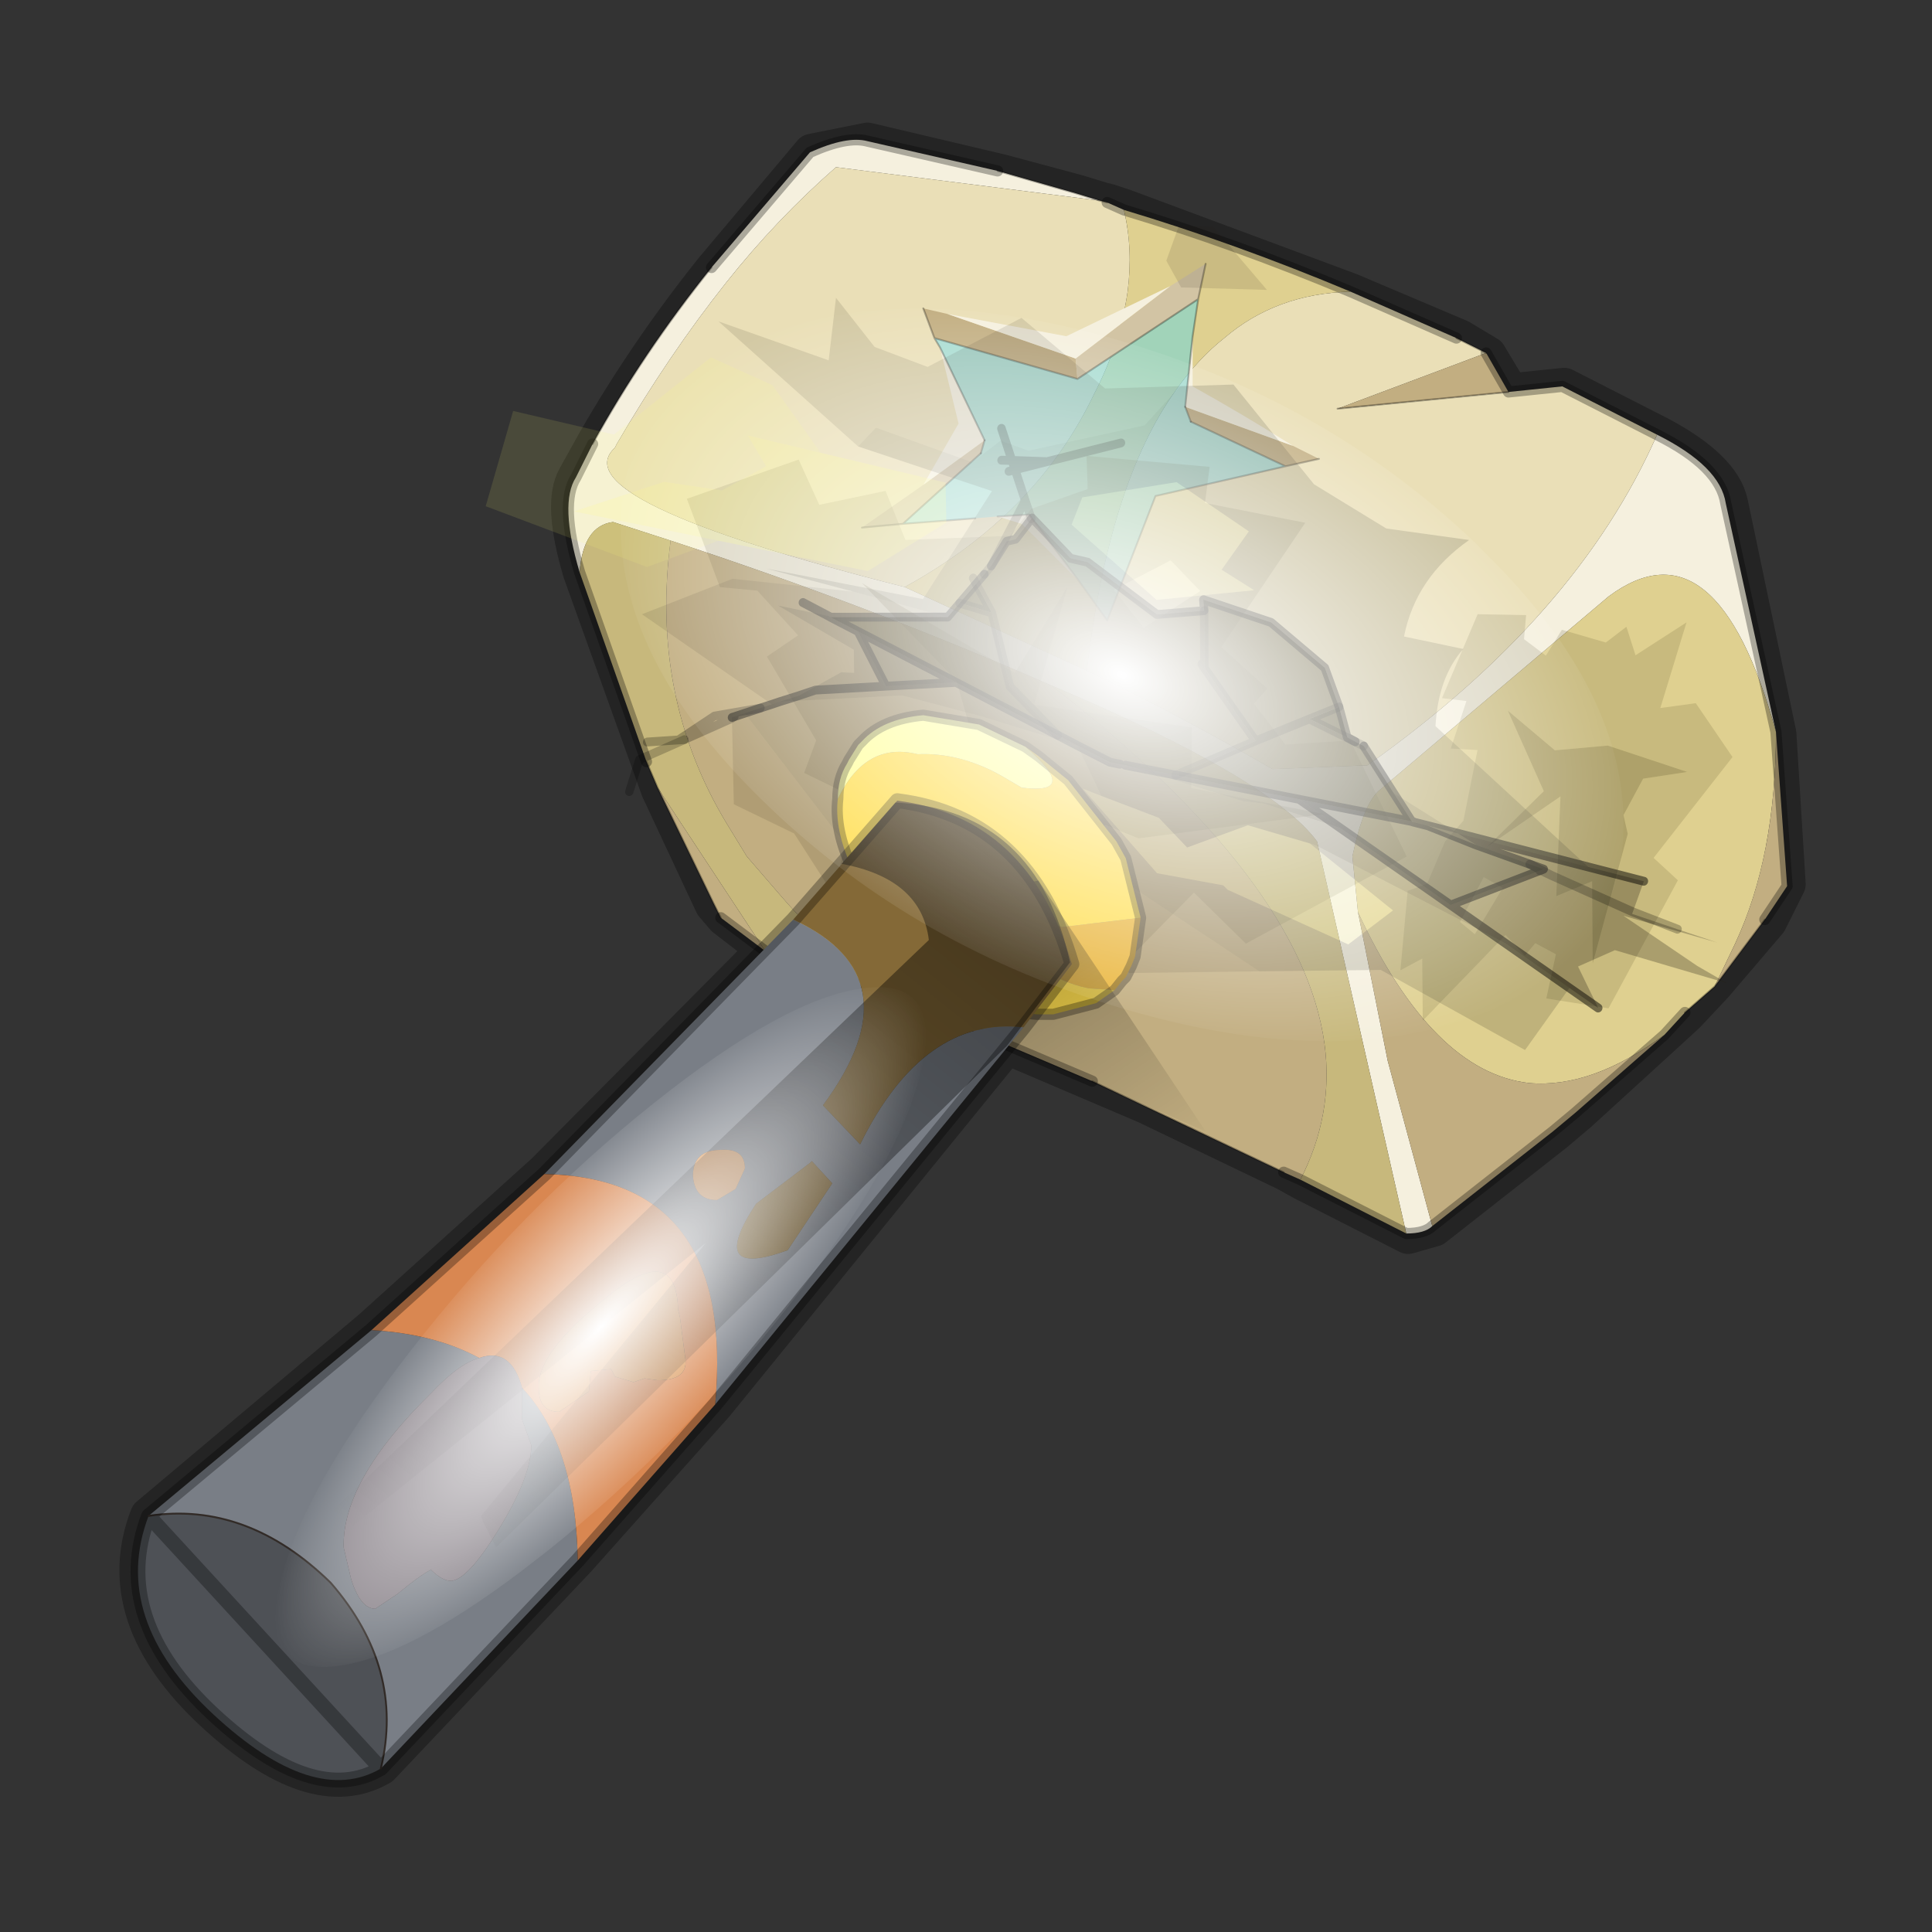 <?xml version="1.0" encoding="UTF-8" standalone="no"?>
<svg xmlns:xlink="http://www.w3.org/1999/xlink" height="520.0px" width="520.0px" xmlns="http://www.w3.org/2000/svg">
  <rect width="100%" height="100%" fill="#333333" stroke="none"/>
  <g transform="matrix(10.0, 0.0, 0.0, 10.0, 0.0, 0.0)">
    <use height="52.0" transform="matrix(1.0, 0.0, 0.0, 1.0, 0.0, 0.0)" width="52.0" xlink:href="#shape0"/>
    <use height="59.3" transform="matrix(-0.166, 0.163, 0.044, 0.194, 44.668, 11.723)" width="50.45" xlink:href="#sprite0"/>
    <use height="59.3" transform="matrix(0.154, -0.252, 0.341, 0.139, 13.944, 20.859)" width="50.45" xlink:href="#sprite0"/>
    <use height="145.65" transform="matrix(-0.142, -0.051, -0.054, 0.15, 51.394, 12.837)" width="238.35" xlink:href="#sprite1"/>
    <use height="29.0" transform="matrix(1.0, 0.0, 0.0, 1.0, 3.5, 19.1)" width="28.95" xlink:href="#shape3"/>
    <use height="136.85" transform="matrix(0.174, 0.089, -0.069, 0.103, 22.019, 4.518)" width="148.25" xlink:href="#sprite2"/>
    <use height="136.85" transform="matrix(-0.113, 0.12, -0.033, -0.039, 26.801, 29.488)" width="148.25" xlink:href="#sprite2"/>
  </g>
  <defs>
    <g id="shape0" transform="matrix(1.0, 0.0, 0.0, 1.0, 0.0, 0.0)">
      <path d="M52.0 0.0 L52.0 52.0 0.0 52.0 0.0 0.0 52.0 0.0" fill="#795fa9" fill-opacity="0.0" fill-rule="evenodd" stroke="none"/>
      <path d="M29.85 5.45 L29.65 5.4 29.0 5.2 26.95 4.65 23.35 3.8 21.85 4.1 19.2 7.25 Q17.4 9.5 16.0 11.95 L15.5 12.85 Q15.1 13.55 15.65 15.4 L17.75 21.25 19.2 24.35 19.5 24.7 20.6 25.55 14.65 31.55 10.0 35.75 4.0 40.8 Q2.95 43.5 5.75 46.1 8.45 48.6 10.25 47.55 L15.55 41.95 19.25 37.8 27.1 28.15 30.85 29.75 34.6 31.55 35.05 31.8 37.9 33.25 38.6 33.05 41.85 30.5 42.5 29.95 44.8 27.85 45.4 27.3 46.15 26.5 47.6 24.8 48.1 23.8 47.85 19.75 46.55 13.55 Q46.35 12.6 44.65 11.7 L42.1 10.4 40.65 10.55 40.05 9.55 39.3 9.1 36.35 7.85 30.3 5.6 29.85 5.45 Z" fill="none" stroke="#000000" stroke-linecap="round" stroke-linejoin="round" stroke-opacity="0.302" stroke-width="1.0"/>
      <path d="M26.85 4.6 L23.35 3.8 Q22.8 3.65 21.8 4.1 L19.15 7.2 Q17.3 9.5 15.95 11.95 L15.5 12.85 Q15.05 13.55 15.6 15.4 15.7 14.15 16.5 14.05 L18.05 14.55 Q23.4 16.3 28.3 18.45 34.2 20.95 35.45 22.65 L37.85 33.2 Q38.35 33.2 38.55 33.0 L37.35 28.55 36.55 24.55 36.4 23.05 Q36.7 21.6 37.15 21.25 L43.3 16.05 Q46.2 13.9 47.8 19.7 L46.45 13.55 Q46.3 12.55 44.6 11.7 42.45 16.6 36.8 20.6 L36.75 20.6 34.25 20.7 Q31.65 19.2 29.25 18.05 L24.35 15.8 Q15.05 13.45 16.55 12.05 L16.6 11.95 Q18.0 9.55 19.55 7.6 20.9 5.9 22.5 4.5 L29.6 5.4 28.95 5.2 26.85 4.6" fill="#f5f0de" fill-rule="evenodd" stroke="none"/>
      <path d="M44.6 11.7 L42.05 10.4 40.6 10.55 36.0 11.0 40.0 9.5 39.2 9.1 36.35 7.85 Q34.35 7.9 32.95 9.1 32.25 9.65 31.65 10.5 29.85 13.0 29.25 18.05 31.65 19.2 34.25 20.7 L36.75 20.6 36.8 20.6 Q42.45 16.6 44.6 11.7 M30.25 5.65 L29.8 5.45 29.6 5.4 22.5 4.5 Q20.9 5.9 19.55 7.6 18.0 9.55 16.6 11.95 L16.55 12.05 Q15.05 13.45 24.35 15.8 27.9 13.85 29.45 10.6 30.15 9.25 30.35 7.85 30.5 6.7 30.25 5.65" fill="#eadfb7" fill-rule="evenodd" stroke="none"/>
      <path d="M44.8 27.85 L45.35 27.25 46.15 26.55 46.7 25.4 Q47.8 23.05 47.8 19.7 46.2 13.9 43.3 16.05 L37.15 21.25 Q36.7 21.6 36.4 23.05 L36.55 24.55 Q38.55 28.85 41.15 29.15 42.85 29.3 44.8 27.85 M36.35 7.85 Q33.25 6.55 30.25 5.65 30.5 6.7 30.35 7.85 30.15 9.25 29.45 10.6 27.9 13.85 24.35 15.8 L29.25 18.05 Q29.85 13.0 31.65 10.5 32.25 9.65 32.95 9.1 34.35 7.9 36.35 7.85" fill="#dfd090" fill-rule="evenodd" stroke="none"/>
      <path d="M15.6 15.4 L17.4 20.5 17.7 21.2 20.6 25.6 24.1 26.85 Q22.3 25.6 21.05 24.15 L20.1 23.05 19.55 22.15 Q17.5 18.75 18.05 14.55 L16.5 14.05 Q15.7 14.15 15.6 15.4 M35.0 31.75 L37.85 33.2 35.45 22.65 Q34.2 20.95 28.3 18.45 35.05 23.7 35.65 28.1 35.9 30.0 35.0 31.75" fill="#c7b87c" fill-rule="evenodd" stroke="none"/>
      <path d="M17.7 21.2 L19.2 24.3 19.4 24.7 20.6 25.6 17.7 21.2 M24.1 26.85 L29.4 29.1 34.55 31.55 35.0 31.75 Q35.9 30.0 35.65 28.1 35.05 23.7 28.3 18.45 23.4 16.3 18.05 14.55 17.5 18.75 19.55 22.15 L20.1 23.05 21.05 24.15 Q22.3 25.6 24.1 26.85 M38.55 33.0 L41.8 30.45 42.4 29.95 44.8 27.85 Q42.85 29.3 41.15 29.15 38.55 28.85 36.55 24.55 L37.35 28.55 38.55 33.0 M46.15 26.55 L47.5 24.75 48.1 23.85 47.8 19.7 Q47.8 23.05 46.7 25.4 L46.15 26.55 M40.6 10.55 L40.0 9.5 36.0 11.0 40.6 10.55" fill="#c2ae81" fill-rule="evenodd" stroke="none"/>
      <path d="M26.85 4.6 L23.35 3.8 Q22.8 3.65 21.8 4.1 L19.15 7.2 M15.95 11.95 L15.5 12.85 Q15.05 13.55 15.6 15.4 L17.4 20.5 M19.4 24.7 L20.6 25.6 24.1 26.85 29.4 29.1 M34.55 31.55 L35.0 31.75 37.85 33.2 Q38.35 33.2 38.55 33.0 L41.8 30.45 42.4 29.95 44.8 27.85 45.35 27.25 M47.5 24.75 L48.1 23.85 47.8 19.7 46.45 13.55 Q46.3 12.55 44.6 11.7 L42.05 10.4 40.6 10.55 40.0 9.5 M39.2 9.1 L36.35 7.85 Q33.25 6.55 30.25 5.65 L29.8 5.45" fill="none" stroke="#000000" stroke-linecap="round" stroke-linejoin="round" stroke-opacity="0.302" stroke-width="0.3"/>
      <path d="M19.15 7.2 Q17.3 9.5 15.95 11.95 M17.4 20.5 L17.7 21.2 19.2 24.3 19.4 24.7 M29.4 29.1 L34.55 31.55 M45.35 27.25 L46.15 26.55 47.5 24.75 M40.0 9.5 L39.2 9.1 M29.8 5.45 L29.6 5.4 28.95 5.2 26.85 4.6 M36.0 11.0 L40.6 10.55" fill="none" stroke="#000000" stroke-linecap="round" stroke-linejoin="round" stroke-opacity="0.302" stroke-width="0.05"/>
      <path d="M25.15 9.1 L29.0 10.2 28.95 9.65 25.5 8.45 24.85 8.3 25.15 9.1 M31.9 10.95 L32.05 11.35 34.6 12.55 35.5 12.35 34.8 12.0 31.9 10.95" fill="#c2ae81" fill-rule="evenodd" stroke="none"/>
      <path d="M29.0 10.2 L32.25 8.05 32.45 7.1 31.5 7.7 28.95 9.65 29.0 10.2 M24.3 14.1 L26.4 12.2 26.5 11.85 24.85 13.05 23.2 14.2 24.3 14.1" fill="#d2c4a4" fill-rule="evenodd" stroke="none"/>
      <path d="M32.1 9.05 L31.9 10.95 34.8 12.0 Q33.45 11.15 32.1 10.4 L32.1 9.05 M29.05 15.65 L27.7 13.85 26.85 13.9 27.5 14.1 29.05 15.65 M26.5 11.85 L25.3 9.35 25.8 11.4 24.85 13.05 26.5 11.85 M31.5 7.7 L28.7 9.05 25.5 8.45 28.95 9.65 31.5 7.7" fill="#f5f0de" fill-rule="evenodd" stroke="none"/>
      <path d="M25.15 9.1 L25.3 9.35 26.5 11.85 26.4 12.2 24.3 14.1 26.25 13.95 26.85 13.9 27.7 13.85 29.05 15.65 29.8 16.7 31.1 13.35 34.6 12.55 32.05 11.35 31.9 10.95 32.1 9.05 32.25 8.05 29.0 10.2 25.15 9.1" fill="#3ed7fd" fill-opacity="0.38" fill-rule="evenodd" stroke="none"/>
      <path d="M25.3 9.35 L25.15 9.1 29.0 10.2 32.25 8.05 32.1 9.05 31.9 10.95 M32.05 11.35 L34.6 12.55 31.1 13.35 29.8 16.7 29.05 15.65 27.7 13.85 26.85 13.9 M26.25 13.95 L24.3 14.1 26.4 12.2 M26.5 11.85 L25.3 9.35 M23.2 14.2 L24.3 14.1 M24.85 8.3 L25.15 9.1 M32.25 8.05 L32.45 7.1 M34.6 12.55 L35.5 12.35" fill="none" stroke="#000000" stroke-linecap="round" stroke-linejoin="round" stroke-opacity="0.302" stroke-width="0.05"/>
      <path d="M31.9 10.95 L32.05 11.35 M26.4 12.2 L26.5 11.85" fill="none" stroke="#000000" stroke-linecap="round" stroke-linejoin="round" stroke-opacity="0.302" stroke-width="0.05"/>
    </g>
    <g id="sprite0" transform="matrix(1.0, 0.0, 0.0, 1.0, 25.25, 29.65)">
      <use height="59.3" transform="matrix(1.0, 0.0, 0.0, 1.0, -25.25, -29.65)" width="50.45" xlink:href="#shape1"/>
    </g>
    <g id="shape1" transform="matrix(1.0, 0.0, 0.0, 1.0, 25.25, 29.65)">
      <path d="M10.0 -2.2 L-1.25 0.25 2.3 11.1 -2.9 13.4 -0.5 22.8 -9.05 12.0 -9.05 9.4 -12.75 7.45 -18.8 11.6 -9.05 -0.25 -1.9 -5.6 3.15 -15.35 0.8 -2.2 10.0 -2.2" fill="#3d3711" fill-opacity="0.302" fill-rule="evenodd" stroke="none"/>
      <path d="M10.0 -2.2 L0.8 -2.2 3.15 -15.35 -1.9 -5.6 -9.05 -0.25 -18.8 11.6 -12.75 7.45 -9.05 9.4 -9.05 12.0 -0.5 22.8 -2.9 13.4 2.3 11.1 -1.25 0.25 10.0 -2.2 M15.4 -7.5 L19.05 -4.7 21.85 -6.05 25.2 2.15 21.95 3.25 23.75 10.35 10.2 9.85 8.25 14.35 6.5 14.1 4.1 17.65 6.7 21.6 -1.25 29.65 -14.3 22.85 -11.75 17.6 -25.25 14.95 -22.0 4.75 -17.15 1.35 -23.2 -5.45 -15.45 -7.4 -15.1 -11.65 -11.9 -12.15 -6.45 -18.5 -3.55 -17.35 -1.15 -21.65 -2.15 -24.15 4.25 -29.65 11.5 -24.1 8.35 -21.05 11.85 -17.4 8.35 -14.25 12.35 -7.8 15.4 -7.5 M9.15 4.2 L14.25 6.35 15.85 3.3 11.35 0.85 9.15 4.2" fill="#3d3711" fill-opacity="0.141" fill-rule="evenodd" stroke="none"/>
    </g>
    <g id="sprite1" transform="matrix(1.0, 0.0, 0.0, 1.0, 84.1, 110.85)">
      <use height="145.65" transform="matrix(1.0, 0.0, 0.0, 1.0, -84.1, -110.85)" width="238.35" xlink:href="#shape2"/>
    </g>
    <g id="shape2" transform="matrix(1.0, 0.0, 0.0, 1.0, 84.1, 110.85)">
      <path d="M-53.75 -30.55 L-29.85 -28.45 -16.6 -31.2 -21.35 -27.75 -21.65 -27.75 -21.65 -27.7 -24.35 -27.95 -29.85 -28.45 -33.65 -27.65 -43.75 -27.65 -46.4 -27.65 -46.05 -27.35 -48.15 -27.1 -63.95 -25.95 -48.15 -27.1 -46.05 -27.35 -46.0 -27.3 -45.85 -27.2 -32.95 -16.65 -9.75 -22.6 4.5 -22.1 8.15 -21.3 30.1 -20.3 31.05 -20.15 32.85 -19.9 39.35 -20.7 43.25 -21.2 63.5 -23.8 75.05 -19.2 86.65 -14.55 89.05 -12.75 86.65 -14.55 75.05 -19.2 83.05 -26.3 87.0 -26.8 88.55 -27.0 88.5 -27.0 89.55 -27.15 89.05 -27.05 98.05 -25.85 82.65 -23.15 81.2 -19.5 83.4 -18.85 89.05 -12.75 91.9 -10.7 71.75 -18.65 57.2 -19.85 39.35 -20.65 39.35 -20.7 32.25 -14.05 21.3 -13.85 14.75 -10.75 5.9 -17.75 -5.6 -18.4 -6.6 -18.45 -44.45 -13.7 -57.9 -10.25 -63.95 -8.7 -58.05 -14.15 -63.25 -18.85 -84.1 -20.0 -78.0 -21.05 -62.6 -24.8 -80.0 -25.9 -72.5 -25.75 -63.95 -25.6 -63.95 -25.95 -63.95 -31.45 -53.75 -30.55 M-44.45 -13.7 L-32.95 -16.65 -44.45 -13.7 M-48.15 -27.1 L-46.0 -27.3 -48.15 -27.1" fill="#242318" fill-opacity="0.282" fill-rule="evenodd" stroke="none"/>
      <path d="M-9.75 -22.6 L-32.95 -16.65 -45.85 -27.2 -46.0 -27.3 -46.05 -27.35 -46.4 -27.65 -43.75 -27.65 -33.65 -27.65 -24.35 -27.95 -21.65 -27.7 -21.35 -27.7 -1.15 -24.8 -9.75 -22.6 M75.05 -19.2 L63.5 -23.8 83.05 -26.3 75.05 -19.2 M-46.05 -27.35 L-43.75 -27.65 -46.05 -27.35" fill="#242318" fill-opacity="0.412" fill-rule="evenodd" stroke="none"/>
      <path d="M94.2 -55.7 L69.05 -56.25 74.1 -35.15 102.3 -31.05 86.3 -32.35 68.85 -33.7 67.7 -36.6 66.1 -40.6 65.3 -42.6 64.65 -44.3 63.55 -49.1 62.15 -49.95 60.75 -54.1 60.7 -54.25 51.8 -50.05 48.7 -50.4 33.9 -46.05 26.2 -49.35 27.0 -51.05 14.25 -51.3 2.5 -47.15 -2.25 -41.75 -5.45 -37.4 -7.1 -37.15 -8.75 -36.95 -16.6 -31.2 -29.85 -28.45 -53.75 -30.55 -19.6 -44.2 Q-17.1 -52.1 -19.6 -58.05 L-8.9 -56.65 Q-7.3 -66.7 -14.0 -75.7 L0.6 -72.8 15.4 -75.7 34.95 -86.95 43.8 -83.65 47.4 -75.4 65.35 -64.75 69.6 -64.75 70.65 -64.75 74.1 -59.7 92.35 -59.7 94.2 -55.7 M93.1 -9.8 L94.8 -8.55 97.1 -6.85 58.9 16.4 58.9 8.3 29.2 -3.1 -4.85 4.8 -25.15 -2.35 -54.2 2.15 -57.9 -10.25 -44.45 -13.7 -6.6 -18.45 -5.6 -18.4 -23.6 -12.5 -18.15 -4.55 5.4 -6.35 6.4 -6.8 18.25 -4.95 35.8 -14.15 32.25 -14.05 39.35 -20.7 39.35 -20.65 57.2 -19.85 71.75 -18.65 91.9 -10.7 93.1 -9.8 M50.3 -71.25 L61.6 -64.05 66.45 -60.95 62.9 -56.65 60.75 -54.1 62.9 -56.65 66.45 -60.95 61.6 -64.05 50.3 -71.25 M53.5 -60.4 L38.6 -68.2 23.5 -64.5 25.75 -56.85 19.05 -55.45 34.85 -48.35 53.65 -55.45 53.5 -60.4 M61.6 -64.05 L67.55 -62.25 66.45 -60.95 67.55 -62.25 61.6 -64.05 M69.3 -61.7 L67.55 -62.25 69.6 -64.75 67.55 -62.25 69.3 -61.7 M66.45 -60.95 L67.4 -60.35 66.45 -60.95 M62.9 -56.65 L64.65 -44.3 62.9 -56.65 M66.95 -41.35 L66.1 -40.6 66.95 -41.35" fill="#242318" fill-opacity="0.173" fill-rule="evenodd" stroke="none"/>
      <path d="M87.0 -26.8 L88.5 -27.0 88.55 -27.0 87.0 -26.8" fill="#242318" fill-opacity="0.561" fill-rule="evenodd" stroke="none"/>
      <path d="M53.7 -102.8 L49.6 -99.4 35.05 -103.9 47.85 -110.85 53.7 -109.15 53.7 -102.8 M43.8 -83.65 L56.25 -79.0 74.55 -85.45 87.35 -72.3 97.45 -72.45 106.9 -78.05 104.35 -67.7 125.2 -67.6 94.2 -55.7 92.35 -59.7 74.1 -59.7 70.65 -64.75 69.6 -64.75 65.35 -64.75 47.4 -75.4 43.8 -83.65 M86.3 -32.35 L107.3 -27.5 120.35 -16.7 93.1 -9.8 91.9 -10.7 89.05 -12.75 83.4 -18.85 81.2 -19.5 82.65 -23.15 98.05 -25.85 89.05 -27.05 89.55 -27.15 88.5 -27.0 68.85 -33.7 86.3 -32.35 M71.25 -66.75 L69.6 -64.75 71.25 -66.75 M-4.85 4.8 L29.2 -3.1 58.9 8.3 58.9 16.4 97.1 -6.85 98.65 -5.7 99.0 -5.45 98.95 -5.3 98.65 -5.7 98.95 -5.3 93.45 8.25 81.55 9.45 69.45 18.25 65.9 34.8 56.25 24.3 39.85 32.6 45.1 16.35 39.85 7.05 32.9 4.05 16.9 12.5 -4.85 4.8 M94.05 -27.75 L89.55 -27.15 94.05 -27.75" fill="#242218" fill-opacity="0.114" fill-rule="evenodd" stroke="none"/>
      <path d="M111.95 -32.75 L85.05 -36.45 74.8 -48.65 77.35 -54.95 100.1 -52.55 113.4 -51.15 108.45 -47.3 114.4 -40.95 124.65 -39.0 138.0 -29.15 111.95 -32.75" fill="#ffff78" fill-opacity="0.251" fill-rule="evenodd" stroke="none"/>
      <path d="M53.5 -60.4 L53.65 -55.45 34.85 -48.35 19.05 -55.45 25.75 -56.85 23.5 -64.5 38.6 -68.2 53.5 -60.4 M32.25 -14.05 L35.8 -14.15 18.25 -4.95 6.4 -6.8 5.4 -6.35 -18.15 -4.55 -23.6 -12.5 -5.6 -18.4 5.9 -17.75 14.75 -10.75 21.3 -13.85 32.25 -14.05 M111.95 -32.75 L138.0 -29.15 124.65 -39.0 114.4 -40.95 108.45 -47.3 113.4 -51.15 100.1 -52.55 112.3 -60.55 124.3 -61.45 135.9 -43.65 154.25 -41.65 153.1 -24.95 122.35 -24.5 111.95 -32.75" fill="#ffff78" fill-opacity="0.114" fill-rule="evenodd" stroke="none"/>
      <path d="M-16.6 -31.2 L-8.75 -36.95 -7.1 -37.15 2.0 -38.15 9.7 -31.6 2.0 -38.15 -2.25 -41.75 2.5 -47.15 14.25 -51.3 27.0 -51.05 26.2 -49.35 22.7 -40.25 9.7 -31.6 21.05 -21.6 -1.15 -24.8 -21.35 -27.7 -21.35 -27.75 -16.6 -31.2 M63.5 -23.8 L43.25 -21.2 54.2 -26.2 61.7 -36.9 67.7 -36.6 68.85 -33.7 88.5 -27.0 87.0 -26.8 83.05 -26.3 63.5 -23.8" fill="#242106" fill-opacity="0.561" fill-rule="evenodd" stroke="none"/>
      <path d="M30.1 -20.3 L8.15 -21.3 4.5 -22.1 -9.75 -22.6 -1.15 -24.8 21.05 -21.6 30.1 -20.3" fill="#242218" fill-opacity="0.4" fill-rule="evenodd" stroke="none"/>
      <path d="M-7.1 -37.15 L-5.45 -37.4 -2.25 -41.75 2.0 -38.15 -7.1 -37.15 M66.1 -40.6 L67.7 -36.6 61.7 -36.9 66.1 -40.6" fill="#242006" fill-opacity="0.663" fill-rule="evenodd" stroke="none"/>
      <path d="M26.2 -49.35 L33.9 -46.05 48.7 -50.4 51.8 -50.05 60.7 -54.25 60.75 -54.1 62.15 -49.95 63.55 -49.1 64.65 -44.3 65.3 -42.6 66.1 -40.6 61.7 -36.9 54.2 -26.2 43.25 -21.2 39.35 -20.7 32.85 -19.9 31.05 -20.15 30.1 -20.3 21.05 -21.6 9.7 -31.6 22.7 -40.25 26.2 -49.35 M23.4 -40.75 L22.7 -40.25 23.4 -40.75" fill="#242006" fill-opacity="0.49" fill-rule="evenodd" stroke="none"/>
      <path d="M93.1 -9.8 L94.8 -8.55 M-53.75 -30.55 L-29.85 -28.45 -24.35 -27.95 -21.65 -27.7 M-16.6 -31.2 L-8.75 -36.95 M-7.1 -37.15 L-5.45 -37.4 -2.25 -41.75 2.5 -47.15 14.25 -51.3 27.0 -51.05 26.2 -49.35 33.9 -46.05 48.7 -50.4 51.8 -50.05 60.7 -54.25 60.75 -54.1 62.15 -49.95 63.55 -49.1 64.65 -44.3 M-44.45 -13.7 L-57.9 -10.25 M97.1 -6.85 L94.8 -8.55 M-9.75 -22.6 L-32.95 -16.65 -44.45 -13.7 M91.9 -10.7 L89.05 -12.75 86.65 -14.55 75.05 -19.2 63.5 -23.8 43.25 -21.2 39.35 -20.7 32.85 -19.9 31.05 -20.15 M30.1 -20.3 L21.05 -21.6 -1.15 -24.8 -9.75 -22.6 M67.7 -36.6 L68.85 -33.7 M67.7 -36.6 L66.1 -40.6 M65.3 -42.6 L66.1 -40.6 M88.5 -27.0 L87.0 -26.8 88.55 -27.0 88.5 -27.0 68.85 -33.7 M87.0 -26.8 L83.05 -26.3 75.05 -19.2 M88.5 -27.0 L89.55 -27.15 94.05 -27.75 M99.0 -5.45 L98.65 -5.7 97.1 -6.85 M91.9 -10.7 L93.1 -9.8 M63.5 -23.8 L83.05 -26.3 M-46.05 -27.35 L-46.4 -27.65 -43.75 -27.65 -33.65 -27.65 M-21.65 -27.75 L-21.35 -27.75 -16.6 -31.2 M-45.85 -27.2 L-32.95 -16.65 M-46.05 -27.35 L-46.0 -27.3 M-63.95 -8.7 L-57.9 -10.25 M-53.75 -30.55 L-63.95 -31.45 M-21.35 -27.7 L-21.65 -27.7 M-21.35 -27.7 L-1.15 -24.8 M-21.35 -27.7 L-21.65 -27.75 M-24.35 -27.95 L-33.65 -27.65" fill="none" stroke="#000000" stroke-linecap="round" stroke-linejoin="round" stroke-opacity="0.49" stroke-width="1.5"/>
      <path d="M94.8 -8.55 L102.05 -4.65 106.65 1.2 111.75 3.3 M-8.75 -36.95 L-7.1 -37.15 M60.75 -54.1 L62.9 -56.65 66.45 -60.95 61.6 -64.05 50.3 -71.25 M66.45 -60.95 L67.55 -62.25 61.6 -64.05 M69.6 -64.75 L67.55 -62.25 69.3 -61.7 M64.65 -44.3 L62.9 -56.65 M67.4 -60.35 L66.45 -60.95 M69.6 -64.75 L71.25 -66.75 M26.2 -49.35 L22.7 -40.25 23.4 -40.75 M9.7 -31.6 L2.0 -38.15 -7.1 -37.15 M22.7 -40.25 L9.7 -31.6 21.05 -21.6 M66.1 -40.6 L61.7 -36.9 67.7 -36.6 M64.65 -44.3 L65.3 -42.6 M66.1 -40.6 L66.95 -41.35 M61.7 -36.9 L54.2 -26.2 43.25 -21.2 M98.65 -5.7 L98.95 -5.3 105.65 0.8 106.65 1.2 M-63.95 -25.95 L-48.15 -27.1 -46.05 -27.35 M-46.0 -27.3 L-45.85 -27.2 M-43.75 -27.65 L-46.05 -27.35 M-46.0 -27.3 L-48.15 -27.1 M-63.95 -25.95 L-72.5 -25.75 M2.0 -38.15 L-2.25 -41.75" fill="none" stroke="#000000" stroke-linecap="round" stroke-linejoin="round" stroke-opacity="0.251" stroke-width="1.5"/>
      <path d="M105.65 0.8 L112.0 6.55 111.75 12.2" fill="none" stroke="#000000" stroke-linecap="round" stroke-linejoin="round" stroke-opacity="0.212" stroke-width="1.5"/>
    </g>
    <g id="shape3" transform="matrix(1.0, 0.0, 0.0, 1.0, -3.5, -19.1)">
      <path d="M30.7 24.7 L30.55 25.75 30.45 26.0 30.3 26.3 30.2 26.4 30.0 26.65 29.3 26.6 Q28.55 26.45 27.95 26.0 L28.05 24.85 28.6 24.95 30.7 24.7" fill="#eab740" fill-rule="evenodd" stroke="none"/>
      <path d="M27.6 20.1 L27.95 20.35 28.75 21.0 30.05 22.65 30.3 23.1 30.7 24.7 28.6 24.95 28.05 24.85 27.95 26.0 Q28.55 26.45 29.3 26.6 L30.0 26.65 29.5 27.0 28.35 27.3 27.9 27.3 Q26.6 27.2 25.2 26.3 23.65 25.2 22.95 23.4 22.45 22.35 22.55 21.5 23.3 19.95 24.7 20.3 25.8 20.25 26.9 20.85 L27.5 21.2 Q29.1 21.4 27.6 20.1" fill="#ffde4f" fill-rule="evenodd" stroke="none"/>
      <path d="M22.55 21.5 Q22.55 20.95 22.8 20.55 L22.85 20.45 23.1 20.05 23.2 19.95 Q23.75 19.35 24.85 19.25 L26.35 19.5 27.6 20.1 Q29.1 21.4 27.5 21.2 L26.9 20.85 Q25.8 20.25 24.7 20.3 23.3 19.95 22.55 21.5" fill="#ffff98" fill-rule="evenodd" stroke="none"/>
      <path d="M27.6 20.1 L27.95 20.35 28.75 21.0 30.05 22.65 30.3 23.1 30.7 24.7 30.55 25.75 30.45 26.0 30.3 26.3 30.2 26.4 30.0 26.65 29.5 27.0 28.35 27.3 27.9 27.3 Q26.6 27.2 25.2 26.3 23.65 25.2 22.95 23.4 22.45 22.35 22.55 21.5 22.55 20.95 22.8 20.55 L22.85 20.45 23.1 20.05 23.2 19.95 Q23.75 19.35 24.85 19.25 L26.35 19.5 27.6 20.1 Z" fill="none" stroke="#000000" stroke-linecap="round" stroke-linejoin="round" stroke-opacity="0.302" stroke-width="0.3"/>
      <path d="M27.95 23.7 L24.75 24.35 26.4 27.85 32.45 30.45 27.95 23.7" fill="url(#gradient0)" fill-rule="evenodd" stroke="none"/>
      <path d="M12.9 36.55 Q12.35 36.7 11.6 37.5 9.2 39.85 9.25 41.65 L9.45 42.5 Q9.7 43.3 10.1 43.3 L10.7 42.9 Q11.3 42.4 11.6 42.25 11.9 42.55 12.15 42.55 12.6 42.5 13.4 41.2 14.3 39.75 14.3 38.9 L14.05 38.2 14.05 37.35 Q15.5 38.9 15.55 42.0 L10.25 47.6 Q10.9 44.9 8.9 42.6 6.65 40.4 4.0 40.8 L10.0 35.8 Q11.7 35.9 12.9 36.55 M14.65 31.6 L21.35 24.75 Q24.7 26.3 22.15 29.75 L23.15 30.8 Q24.85 27.35 27.55 27.65 L19.25 37.8 Q19.8 31.7 14.65 31.6 M21.85 31.25 L21.8 31.3 20.35 32.4 Q19.0 34.45 21.2 33.65 L22.4 31.85 21.85 31.25 M19.3 32.3 L19.8 32.0 20.05 31.45 Q20.05 30.9 19.4 30.95 18.65 30.95 18.65 31.65 18.7 32.3 19.3 32.3" fill="#797e86" fill-rule="evenodd" stroke="none"/>
      <path d="M4.0 40.8 Q6.65 40.4 8.9 42.6 10.9 44.9 10.25 47.6 8.45 48.65 5.75 46.15 2.95 43.55 4.0 40.8" fill="#4e5156" fill-rule="evenodd" stroke="none"/>
      <path d="M21.35 24.75 L24.15 21.55 Q27.7 22.0 28.85 25.95 L27.55 27.65 Q24.85 27.35 23.15 30.8 L22.15 29.75 Q24.7 26.3 21.35 24.75 M21.85 31.25 L22.4 31.85 21.2 33.65 Q19.0 34.45 20.35 32.4 L21.8 31.3 21.85 31.25" fill="#846937" fill-rule="evenodd" stroke="none"/>
      <path d="M12.9 36.55 Q11.7 35.9 10.0 35.8 L14.65 31.6 Q19.8 31.7 19.25 37.8 L15.55 42.0 Q15.5 38.9 14.05 37.35 13.75 36.25 12.9 36.55 M15.85 37.45 L15.9 36.9 16.45 36.85 16.55 37.05 17.05 37.2 17.35 37.1 17.7 37.15 Q18.5 37.15 18.45 36.6 L18.3 35.45 18.25 35.25 Q18.2 33.4 16.35 34.9 14.45 36.4 14.5 37.35 14.5 38.0 15.05 38.0 L15.85 37.45" fill="#d98751" fill-rule="evenodd" stroke="none"/>
      <path d="M14.05 37.35 L14.05 38.2 14.3 38.9 Q14.3 39.75 13.4 41.2 12.6 42.5 12.15 42.55 11.9 42.55 11.6 42.25 11.3 42.4 10.7 42.9 L10.1 43.3 Q9.7 43.3 9.45 42.5 L9.25 41.65 Q9.2 39.85 11.6 37.5 12.35 36.7 12.9 36.55 13.75 36.25 14.05 37.35" fill="#878087" fill-rule="evenodd" stroke="none"/>
      <path d="M15.85 37.45 L15.05 38.0 Q14.5 38.0 14.5 37.35 14.45 36.4 16.35 34.9 18.2 33.4 18.25 35.25 L18.3 35.45 18.45 36.6 Q18.5 37.15 17.7 37.15 L17.35 37.1 17.05 37.2 16.55 37.05 16.45 36.85 15.9 36.9 15.85 37.45 M19.3 32.3 Q18.7 32.3 18.65 31.65 18.65 30.95 19.4 30.95 20.05 30.9 20.05 31.45 L19.8 32.0 19.3 32.3" fill="#d99352" fill-rule="evenodd" stroke="none"/>
      <path d="M4.0 40.8 Q6.65 40.4 8.9 42.6 10.9 44.9 10.25 47.6" fill="none" stroke="#322b27" stroke-linecap="round" stroke-linejoin="round" stroke-width="0.05"/>
      <path d="M10.0 35.8 L4.0 40.8 M10.25 47.6 L15.55 42.0 M10.0 35.8 L14.65 31.6 21.35 24.75 24.15 21.55 Q27.7 22.0 28.85 25.95 L27.55 27.65 19.25 37.8 15.55 42.0 M10.25 47.6 Q8.45 48.65 5.75 46.15 2.95 43.55 4.0 40.8 Z" fill="none" stroke="#000000" stroke-linecap="round" stroke-linejoin="round" stroke-opacity="0.302" stroke-width="0.4"/>
      <path d="M8.9 41.55 L8.75 40.85 25.0 25.3 Q24.8 23.65 22.65 23.25 L24.1 21.6 Q27.9 21.8 28.8 25.9 L27.1 28.15 13.35 41.65 13.0 40.95 12.95 40.8 19.0 33.45 8.9 41.55" fill="url(#gradient1)" fill-rule="evenodd" stroke="none"/>
    </g>
    <linearGradient gradientTransform="matrix(0.007, 0.003, -0.003, 0.002, 29.65, 27.25)" gradientUnits="userSpaceOnUse" id="gradient0" spreadMethod="pad" x1="-819.2" x2="819.2">
      <stop offset="0.0" stop-color="#000000" stop-opacity="0.38"/>
      <stop offset="0.949" stop-color="#000000" stop-opacity="0.0"/>
      <stop offset="0.98" stop-color="#000000" stop-opacity="0.0"/>
    </linearGradient>
    <linearGradient gradientTransform="matrix(0.011, -0.011, 0.005, 0.004, 19.1, 32.65)" gradientUnits="userSpaceOnUse" id="gradient1" spreadMethod="pad" x1="-819.2" x2="819.2">
      <stop offset="0.0" stop-color="#000000" stop-opacity="0.0"/>
      <stop offset="1.0" stop-color="#000000" stop-opacity="0.49"/>
    </linearGradient>
    <g id="sprite2" transform="matrix(1.0, 0.0, 0.0, 1.0, 73.5, 65.0)">
      <use height="136.85" transform="matrix(1.0, 0.0, 0.0, 1.0, -73.5, -65.0)" width="148.25" xlink:href="#shape4"/>
    </g>
    <g id="shape4" transform="matrix(1.0, 0.0, 0.0, 1.0, 73.5, 65.0)">
      <path d="M36.65 -54.65 Q60.05 -42.0 69.75 -17.95 80.55 8.9 68.0 34.1 55.45 59.35 26.8 68.2 -1.8 77.05 -29.7 64.3 -57.6 51.6 -68.45 24.75 -79.3 -2.05 -66.75 -27.25 L-66.7 -27.3 Q-54.1 -52.5 -25.5 -61.4 3.1 -70.2 31.0 -57.5 L36.65 -54.65" fill="url(#gradient2)" fill-rule="evenodd" stroke="none"/>
    </g>
    <radialGradient cx="0" cy="0" gradientTransform="matrix(0.091, 0.0, 0.0, 0.091, 0.6, 3.4)" gradientUnits="userSpaceOnUse" id="gradient2" r="819.2" spreadMethod="pad">
      <stop offset="0.0" stop-color="#ffffff"/>
      <stop offset="1.0" stop-color="#ffffff" stop-opacity="0.0"/>
    </radialGradient>
  </defs>
</svg>
